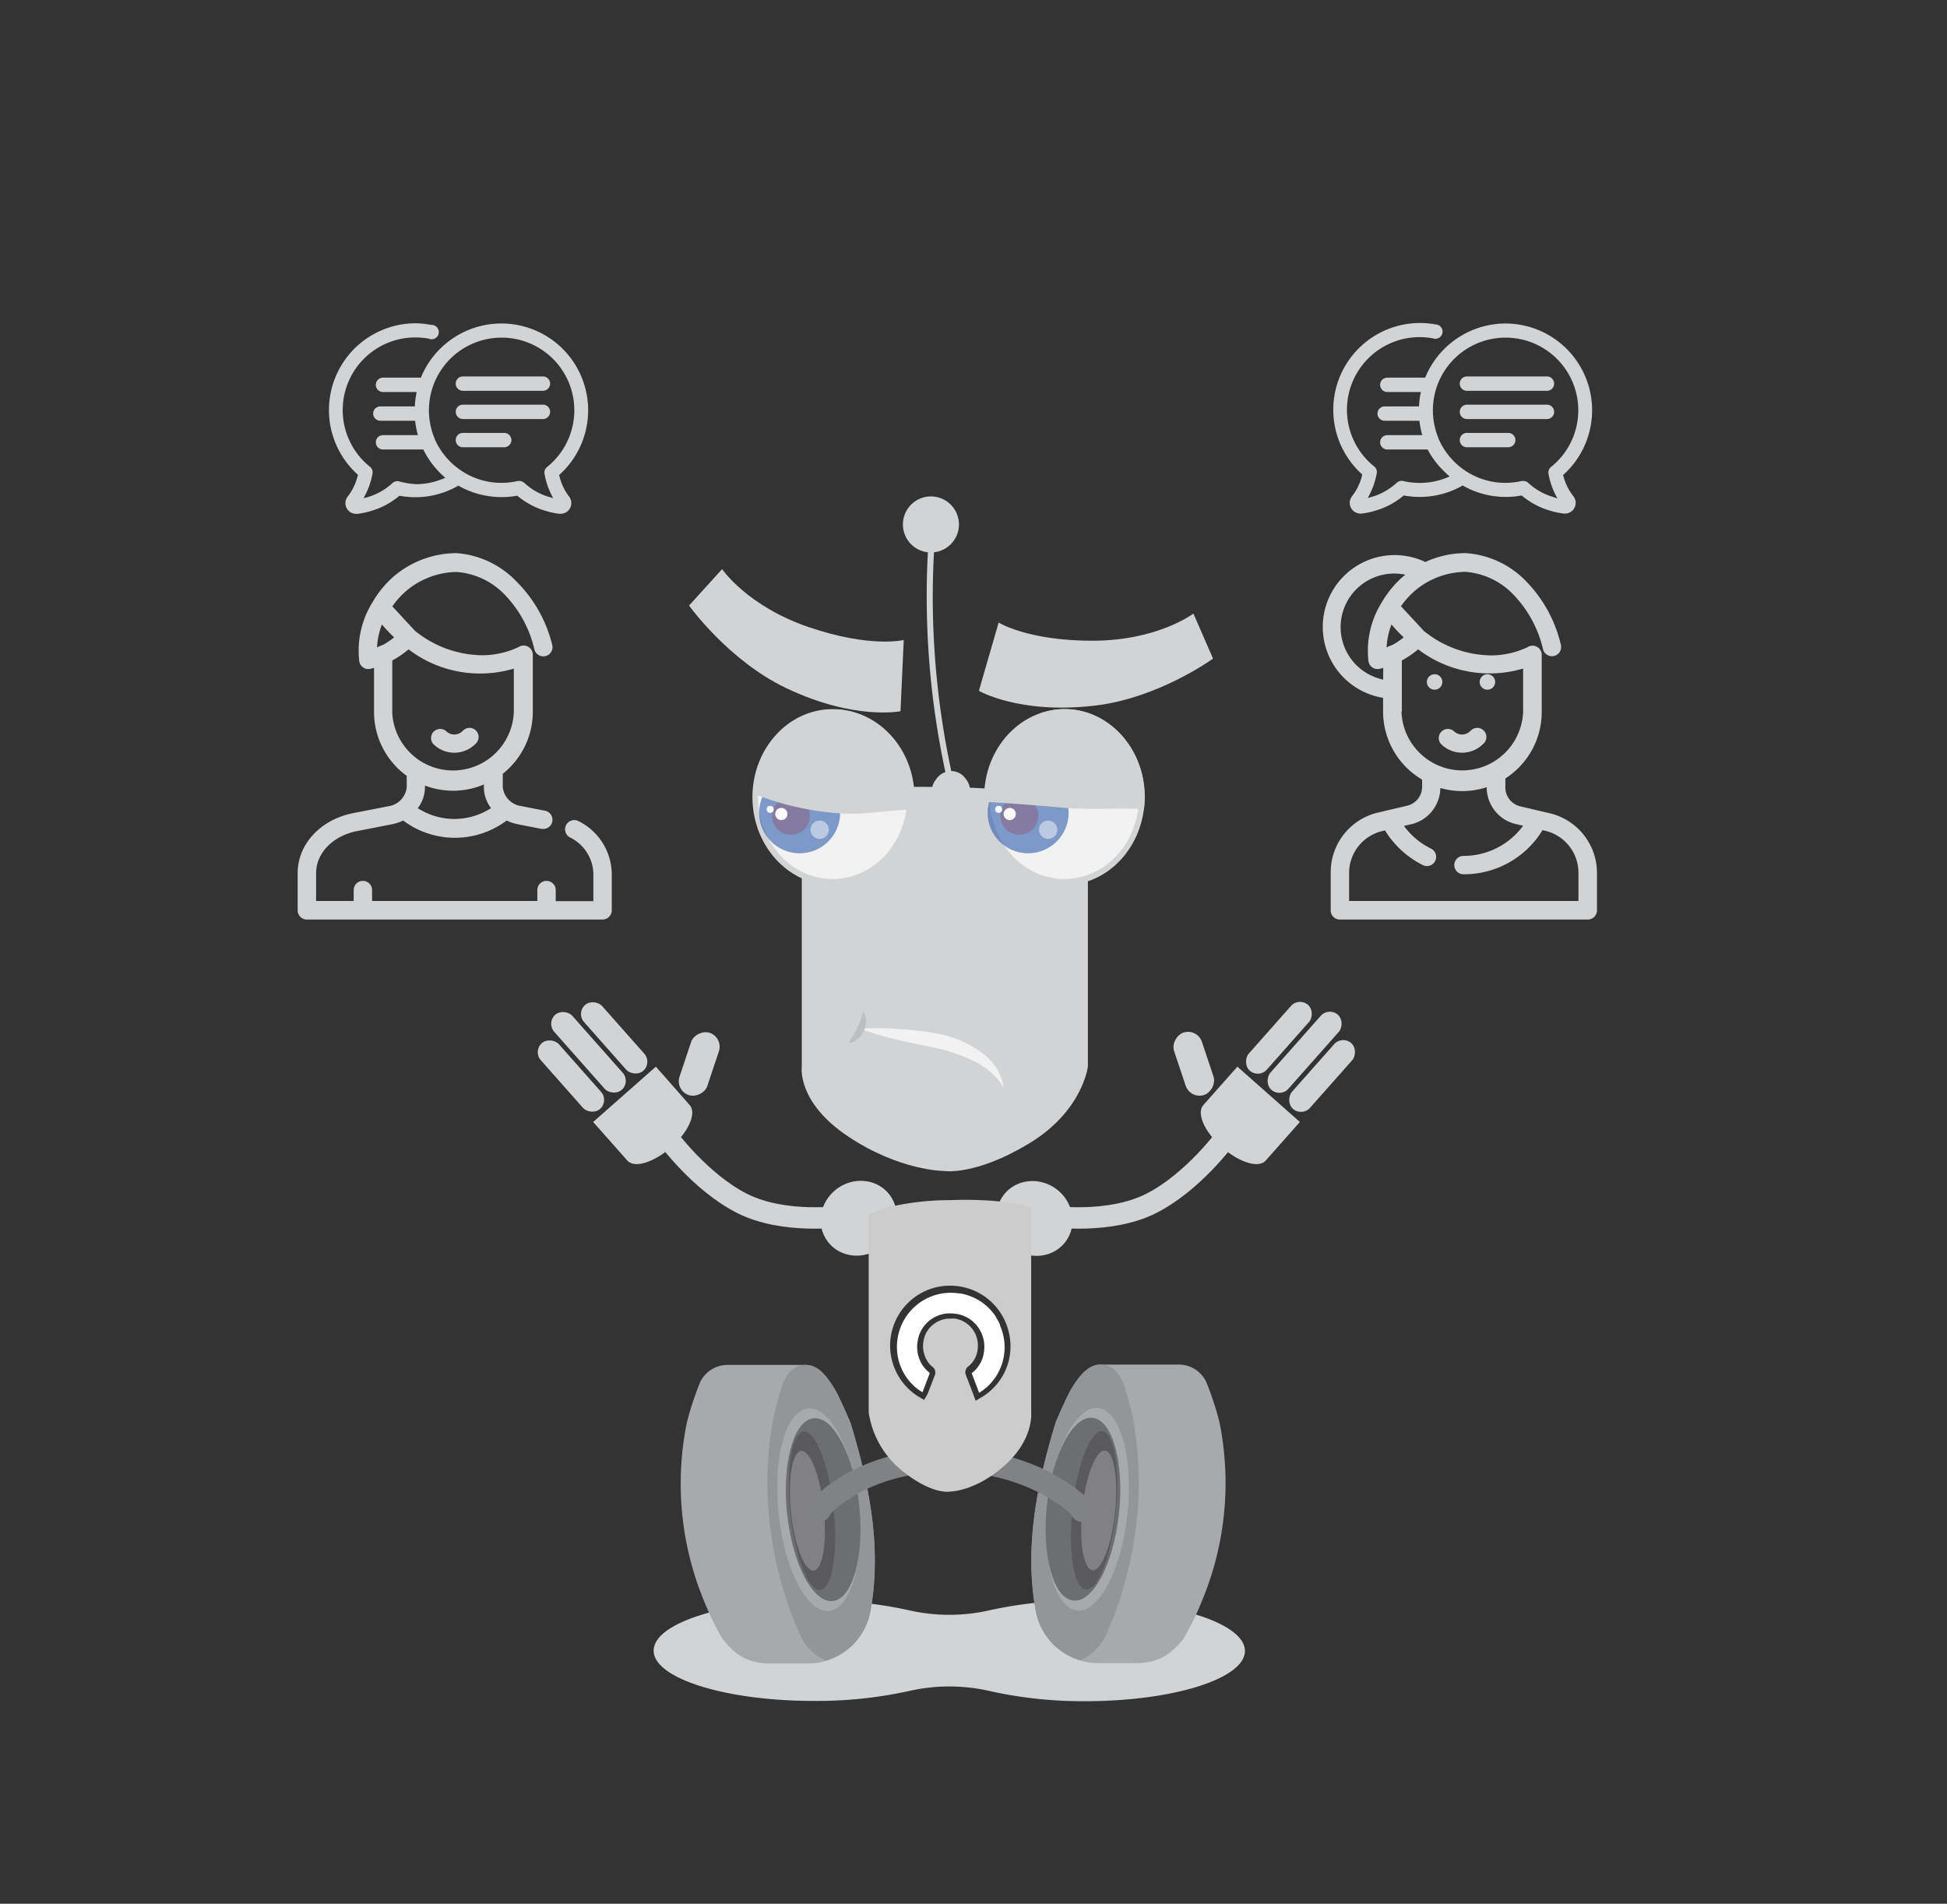 <svg id="Layer_1" data-name="Layer 1" xmlns="http://www.w3.org/2000/svg" viewBox="0 0 271 265"><rect x="0" y="0" width="271" height="265" fill="#333333" stroke="none"/><defs><style>.cls-1{fill:#d1d3d4;}.cls-2{fill:#a7a9ac;}.cls-3{fill:#939598;}.cls-4{fill:#6d6e71;}.cls-5{fill:#5a5a5c;}.cls-6{fill:#818082;}.cls-7{fill:#808285;}.cls-8{fill:#ccc;}.cls-14,.cls-9{fill:#fff;}.cls-10{fill:#f2f2f2;}.cls-11{opacity:0.6;}.cls-12{fill:#2d5eab;}.cls-13{fill:#3c296b;}.cls-14{opacity:0.5;}.cls-15{fill:#bcbec0;}</style></defs><title>robot</title><path class="cls-1" d="M151,222.77a59.76,59.76,0,0,0-13.17,1.36,25.24,25.24,0,0,1-11.4,0,59.76,59.76,0,0,0-13.17-1.36c-12.3,0-22.28,3.14-22.28,7s10,7,22.28,7a59.76,59.76,0,0,0,13.17-1.36,25.24,25.24,0,0,1,11.4,0A59.76,59.76,0,0,0,151,236.81c12.3,0,22.28-3.14,22.28-7S163.33,222.77,151,222.77Z"/><path class="cls-2" d="M112.16,190H101.34a4.2,4.2,0,0,0-4,2.67,43.49,43.49,0,0,0-1.72,5.28A42.63,42.63,0,0,0,98,222.87a39.11,39.11,0,0,0,2.58,5.29c2,2.5,3.78,3.4,6.77,3.4h5.1a8.82,8.82,0,0,0,8.67-7.21h0c1.64-8.86-.16-17.79-2.77-26.33,0,0-1.53-3.61-2.22-4.72C115.11,191.64,113.91,190,112.16,190Z"/><path class="cls-3" d="M121.15,224.36h0c1.64-8.86-.16-17.79-2.77-26.33,0,0-1.53-3.61-2.22-4.72-1-1.65-2.23-3.28-4-3.31-1.41,0-2.43.78-3.23,2.67a50.74,50.74,0,0,0-1.4,5.28,51.54,51.54,0,0,0,2,24.92,43.42,43.42,0,0,0,2.11,5.29,7.12,7.12,0,0,0,3.31,3A8.81,8.81,0,0,0,121.15,224.36Z"/><ellipse class="cls-2" cx="113.94" cy="210.14" rx="5.59" ry="14.17" transform="translate(-21.31 13.04) rotate(-5.99)"/><ellipse class="cls-4" cx="114.58" cy="210.14" rx="5.05" ry="12.79" transform="translate(-21.31 13.11) rotate(-5.99)"/><ellipse class="cls-5" cx="113.03" cy="210.3" rx="3.03" ry="11.08" transform="translate(-21.34 12.95) rotate(-5.99)"/><ellipse class="cls-6" cx="112.39" cy="210.3" rx="2.29" ry="8.37" transform="translate(-21.34 12.88) rotate(-5.99)"/><path class="cls-2" d="M153.17,189.95H164a4.2,4.2,0,0,1,4,2.67,43.49,43.49,0,0,1,1.72,5.28,42.63,42.63,0,0,1-2.41,24.92,39.11,39.11,0,0,1-2.58,5.29c-2,2.5-3.78,3.4-6.77,3.4h-5.1a8.82,8.82,0,0,1-8.67-7.21h0c-1.64-8.86.16-17.79,2.77-26.33,0,0,1.53-3.61,2.22-4.72C150.21,191.59,151.41,189.95,153.17,189.95Z"/><path class="cls-3" d="M144.17,224.31h0c-1.64-8.86.16-17.79,2.77-26.33,0,0,1.53-3.61,2.22-4.72,1-1.65,2.23-3.28,4-3.31,1.41,0,2.43.78,3.23,2.67a50.74,50.74,0,0,1,1.4,5.28,51.54,51.54,0,0,1-2,24.92,43.42,43.42,0,0,1-2.11,5.29,7.12,7.12,0,0,1-3.31,3A8.81,8.81,0,0,1,144.17,224.31Z"/><ellipse class="cls-2" cx="151.38" cy="210.09" rx="14.17" ry="5.59" transform="translate(-73.36 338.72) rotate(-84.01)"/><ellipse class="cls-4" cx="150.75" cy="210.09" rx="12.79" ry="5.05" transform="translate(-73.94 338.08) rotate(-84.01)"/><ellipse class="cls-5" cx="152.29" cy="210.26" rx="11.08" ry="3.03" transform="translate(-72.71 339.77) rotate(-84.01)"/><ellipse class="cls-6" cx="152.93" cy="210.26" rx="8.37" ry="2.29" transform="translate(-72.14 340.4) rotate(-84.01)"/><path class="cls-7" d="M151.25,208.47c-1.84-1.72-8.21-6.79-19.2-6.79s-17,5-18.74,6.8a1.75,1.75,0,1,0,2.31,2.21c1.43-1.42,6.65-5.81,16.43-5.81s15.41,4.47,17,5.87a1.75,1.75,0,1,0,2.24-2.28Z"/><path class="cls-1" d="M145.91,170.77l.44-2.94c.08,0,7.71,1.11,13.18-1.65s10-8.88,10-8.94L172,159c-.2.27-4.87,6.73-11.1,9.87S146.26,170.82,145.91,170.77Z"/><rect class="cls-1" x="161.61" y="146.05" width="9.15" height="4.08" rx="2.04" ry="2.04" transform="translate(253.94 -56.48) rotate(71.52)"/><rect class="cls-1" x="176.35" y="138.34" width="3.36" height="12.23" rx="1.68" ry="1.68" transform="translate(140.47 -81.71) rotate(41.52)"/><rect class="cls-1" x="179.92" y="139.49" width="3.36" height="13.96" rx="1.68" ry="1.68" transform="translate(142.71 -83.57) rotate(41.52)"/><rect class="cls-1" x="182.36" y="143.66" width="3.36" height="12.23" rx="1.68" ry="1.68" transform="translate(145.51 -84.36) rotate(41.52)"/><path class="cls-1" d="M172.23,148.48l-4.74,5.35c-1,1.11.17,3.74,2.57,5.86s5.15,3,6.13,1.84l4.74-5.35Z"/><ellipse class="cls-1" cx="143.99" cy="169.59" rx="5.1" ry="5.4" transform="translate(-78.1 182.62) rotate(-53.02)"/><circle class="cls-1" cx="143.81" cy="169.83" r="4.8" transform="translate(-78.37 182.57) rotate(-53.02)"/><circle class="cls-1" cx="144.74" cy="170.53" r="3.64" transform="translate(-78.55 183.59) rotate(-53.02)"/><path class="cls-1" d="M117.6,170.77l-.44-2.94c-.08,0-7.71,1.11-13.18-1.65s-10-8.88-10-8.94L91.54,159c.2.27,4.87,6.73,11.1,9.87S117.25,170.82,117.6,170.77Z"/><rect class="cls-1" x="92.76" y="146.05" width="9.15" height="4.08" rx="2.04" ry="2.04" transform="translate(268.63 102.73) rotate(108.48)"/><rect class="cls-1" x="83.81" y="138.34" width="3.36" height="12.23" rx="1.68" ry="1.68" transform="translate(245.25 195.96) rotate(138.48)"/><rect class="cls-1" x="80.23" y="139.49" width="3.36" height="13.96" rx="1.68" ry="1.68" transform="translate(240.33 201.85) rotate(138.48)"/><rect class="cls-1" x="77.8" y="143.66" width="3.36" height="12.23" rx="1.68" ry="1.68" transform="translate(238.26 209.24) rotate(138.48)"/><path class="cls-1" d="M91.29,148.48,96,153.83c1,1.11-.17,3.74-2.57,5.86s-5.15,3-6.13,1.84l-4.74-5.35Z"/><ellipse class="cls-1" cx="119.52" cy="169.59" rx="5.4" ry="5.1" transform="translate(-77.97 106) rotate(-36.98)"/><circle class="cls-1" cx="119.7" cy="169.83" r="4.8" transform="translate(-78.08 106.16) rotate(-36.98)"/><circle class="cls-1" cx="118.77" cy="170.53" r="3.64" transform="matrix(0.8, -0.6, 0.6, 0.8, -78.69, 105.74)"/><path class="cls-8" d="M132.31,179.86h0Z"/><path class="cls-8" d="M135.27,191a.08.08,0,0,0,0,.11l.7,1.85-.7-1.85A.08.08,0,0,1,135.27,191Z"/><path class="cls-8" d="M134.29,183.09a4.71,4.71,0,0,1,2,1.71,4.71,4.71,0,0,0-2-1.71Z"/><path class="cls-8" d="M143.53,196.6V168.14c-4-1.45-11.26-1.08-11.26-1.08s-6.64-.12-11.36,1.94v27.6a12.84,12.84,0,0,0,4.69,8.16c4.28,3.43,6.69,2.86,6.69,2.86s3.47,0,7.56-3.64S143.53,196.6,143.53,196.6Zm-6.84-2.15-.89.54-.37-1-.1-.26-.2-.54-.18-.46-.53-1.38a1,1,0,0,1,.31-1.11,3.44,3.44,0,0,0,1.08-1.39,3.76,3.76,0,0,0,.29-1.21,3.92,3.92,0,0,0-.15-1.44,3.74,3.74,0,0,0-3.06-2.65,4.67,4.67,0,0,0-.63,0,3.68,3.68,0,0,0-2.41.86,3.58,3.58,0,0,0-1.27,2.08,3.84,3.84,0,0,0,.19,2.36,3.41,3.41,0,0,0,1,1.4,1,1,0,0,1,.23.22,1,1,0,0,1,.14.9l-1,2.6,0,0a.93.93,0,0,1-.08.16l-.43.74-.75-.44a8.35,8.35,0,0,1,4-15.46h.39a8.35,8.35,0,0,1,8.09,6.27A8.25,8.25,0,0,1,136.69,194.46Z"/><path class="cls-9" d="M139.16,184.34l0,0a7.49,7.49,0,0,0-.55-1l0-.07a7.54,7.54,0,0,0-.69-.88l-.08-.09a7.55,7.55,0,0,0-.8-.74l-.11-.09a7.52,7.52,0,0,0-.9-.59l-.13-.07a7.46,7.46,0,0,0-1-.44l-.15-.05a7.43,7.43,0,0,0-1.05-.27l-.16,0a7.49,7.49,0,0,0-1.11-.09H132a7.5,7.5,0,0,0-7,6,7.63,7.63,0,0,0-.1,2.46,7.38,7.38,0,0,0,2.63,4.78,7,7,0,0,0,.87.61v0l1-2.64a.09.09,0,0,0,0-.07l-.07-.06a4.3,4.3,0,0,1-1.32-1.76,4.67,4.67,0,0,1-.34-2.14,5.11,5.11,0,0,1,.11-.73,4.62,4.62,0,0,1,.56-1.42,4.49,4.49,0,0,1,1-1.14,4.89,4.89,0,0,1,.77-.51l.26-.12a4.45,4.45,0,0,1,.57-.22l.31-.08a4.59,4.59,0,0,1,.59-.09l.31,0h.14a5.52,5.52,0,0,1,.75.05,4.51,4.51,0,0,1,1.28.37,4.61,4.61,0,0,1,2.5,2.9,4.67,4.67,0,0,1,.17.87,5,5,0,0,1,0,.88,4.77,4.77,0,0,1-.12.76,4.53,4.53,0,0,1-.24.73,4.33,4.33,0,0,1-1.35,1.73.08.08,0,0,0,0,.11l.7,1.85.3.8a7.35,7.35,0,0,0,3-3.52,7.5,7.5,0,0,0-.09-5.85Z"/><path class="cls-9" d="M137.21,193a7.36,7.36,0,0,0,2-2.82A7.36,7.36,0,0,1,137.21,193Z"/><path class="cls-9" d="M132.13,182.68a5.38,5.38,0,0,1,.89,0,5.52,5.52,0,0,0-.75-.05Z"/><path class="cls-1" d="M111.6,111c7.07-1.91,19.82-1.42,19.82-1.42s11.68-.16,20,2.55v36.35s-.73,6.23-8.26,10.74S131.38,163,131.38,163s-6.12,0-13.31-4.79-6.47-9.71-6.47-9.71Z"/><ellipse class="cls-1" cx="115.9" cy="110.96" rx="11.17" ry="12.25"/><ellipse class="cls-10" cx="115.9" cy="110.96" rx="10.39" ry="11.4"/><g class="cls-11"><circle class="cls-12" cx="111.3" cy="113.14" r="5.64"/><circle class="cls-13" cx="110.09" cy="113.57" r="2.63"/><circle class="cls-9" cx="108.75" cy="113.31" r="0.85"/><circle class="cls-14" cx="114.09" cy="115.5" r="1.28"/><circle class="cls-9" cx="107.2" cy="112.66" r="0.49"/></g><ellipse class="cls-1" cx="148.15" cy="110.96" rx="11.17" ry="12.25"/><ellipse class="cls-10" cx="148.15" cy="110.96" rx="10.39" ry="11.4"/><g class="cls-11"><circle class="cls-12" cx="143.1" cy="113.14" r="5.64"/><circle class="cls-13" cx="141.88" cy="113.57" r="2.63"/><circle class="cls-9" cx="140.54" cy="113.31" r="0.85"/><circle class="cls-14" cx="145.89" cy="115.5" r="1.28"/><circle class="cls-9" cx="139" cy="112.66" r="0.49"/></g><path class="cls-1" d="M137,111.6c0-6.77,5-12.9,11.17-12.9s11.17,5.49,11.17,12.25a13.44,13.44,0,0,1-.13,1.77c-1.42-.36-7.25.07-11-.27C141,111.82,137,111.6,137,111.6Z"/><path class="cls-1" d="M139,86.66l-2.75,9.5s5.61,3.29,16.07,2.07c8.88-1,16.52-6.55,16.52-6.55l-2.73-6.27s-4.95,3.76-14,3.78S139,86.66,139,86.66Z"/><path class="cls-1" d="M105,110.53c0-6.77,5-11.76,11.12-11.76s11.17,5.49,11.17,12.25a13.44,13.44,0,0,1-.13,1.77c-1.42-.36-6.67.76-10.46.42A40.12,40.12,0,0,1,105,110.53Z"/><path class="cls-1" d="M125.79,89.09,125.34,99s-6.37,1.32-15.88-3.2c-8.08-3.84-13.55-11.51-13.55-11.51l4.6-5.07s3.48,5.15,12.07,8.08S125.79,89.09,125.79,89.09Z"/><path class="cls-10" d="M139.69,151.35a9.84,9.84,0,0,0-4-3.57,22.3,22.3,0,0,0-5-1.8c-.87-.24-1.78-.37-2.67-.57s-1.86-.36-2.79-.6a40.6,40.6,0,0,1-5.49-1.63,41.15,41.15,0,0,1,5.72.09c.94.05,1.88.18,2.81.26a23.22,23.22,0,0,1,2.89.5,15,15,0,0,1,5.41,2.44A7.31,7.31,0,0,1,139.69,151.35Z"/><path class="cls-15" d="M120.16,140.82a2.3,2.3,0,0,1,.37,1.33,3.19,3.19,0,0,1-.31,1.37,3,3,0,0,1-2.1,1.7c.22-.43.46-.76.65-1.11a10.88,10.88,0,0,0,.55-1,9.66,9.66,0,0,0,.45-1.06C119.9,141.66,120,141.27,120.16,140.82Z"/><path class="cls-1" d="M215.63,113.19l-4-.94a2.7,2.7,0,0,1-2.1-2.64v-1.25a11,11,0,0,0,5.06-9.26v-8h0v0a1.28,1.28,0,0,0-2-1,11.87,11.87,0,0,1-5,1.13,15.06,15.06,0,0,1-9.41-3.41L195,84.39a11.31,11.31,0,0,1,2-2.21,11.09,11.09,0,0,1,7-2.58,10.34,10.34,0,0,1,6.67,3.19,16.22,16.22,0,0,1,4.1,7.58,1.28,1.28,0,1,0,2.47-.67,18.71,18.71,0,0,0-4.8-8.76A12.86,12.86,0,0,0,204.08,77a13.25,13.25,0,0,0-5.69,1.23,10,10,0,1,0-5.88,18.91v1.89a11,11,0,0,0,5.43,9.49v1a2.7,2.7,0,0,1-2.1,2.64l-4,.94a8.53,8.53,0,0,0-6.62,8.34v5.17A1.28,1.28,0,0,0,186.5,128H221a1.28,1.28,0,0,0,1.28-1.28v-5.17A8.53,8.53,0,0,0,215.63,113.19ZM192.52,94.6A7.45,7.45,0,1,1,195.6,80l-.27.22a14.35,14.35,0,0,0-3,3.62h0A12.73,12.73,0,0,0,190.47,92a1.28,1.28,0,0,0,1.58,1.1l.48-.13Zm1-4.71a1.28,1.28,0,0,0-.4.18l-.12.05a10.09,10.09,0,0,1,.68-3.19,21.32,21.32,0,0,0,1.7,1.79,11.3,11.3,0,0,1-1.46,1Zm1.6,9.2V91.94h0a14.13,14.13,0,0,0,2.27-1.55A16.4,16.4,0,0,0,212,93.06v6a8.47,8.47,0,0,1-16.93,0Zm24.61,26.33H187.78v-3.89a6,6,0,0,1,4.64-5.85l.36-.08A13,13,0,0,0,198,120.4a1.28,1.28,0,1,0,1.14-2.29,10.39,10.39,0,0,1-3.73-3.14l1-.23a5.25,5.25,0,0,0,4.07-5.05,11,11,0,0,0,6.45-.11v0a5.25,5.25,0,0,0,4.07,5.13l1,.23a10.24,10.24,0,0,1-8.3,4.2,1.28,1.28,0,0,0,0,2.56,12.79,12.79,0,0,0,11-6.14l.36.08a6,6,0,0,1,4.64,5.85v3.89Z"/><circle class="cls-1" cx="199.68" cy="94.93" r="1.08"/><circle class="cls-1" cx="207.03" cy="94.93" r="1.08"/><path class="cls-1" d="M204.64,101.77a1.62,1.62,0,0,1-2.29,0,1.27,1.27,0,0,0-1.79,1.79,4.16,4.16,0,0,0,5.88,0,1.27,1.27,0,1,0-1.79-1.79Z"/><path class="cls-1" d="M63.23,104.78a4.14,4.14,0,0,0,2.94-1.22,1.27,1.27,0,1,0-1.79-1.79,1.62,1.62,0,0,1-2.29,0,1.27,1.27,0,0,0-1.79,1.79A4.14,4.14,0,0,0,63.23,104.78Z"/><path class="cls-1" d="M80.52,114.3a1.28,1.28,0,0,0-1.22,2.25,5.8,5.8,0,0,1,3.29,5v3.89H77.35V123.9a1.28,1.28,0,1,0-2.56,0v1.52h-23V123.9a1.28,1.28,0,1,0-2.56,0v1.52H44v-3.89c0-2.78,2.34-5.19,5.69-5.84l4.81-.94a6.69,6.69,0,0,0,1.62-.53,12,12,0,0,0,14.4,0,6.68,6.68,0,0,0,1.62.53l3.26.64.25,0a1.28,1.28,0,0,0,.24-2.53l-3.26-.64a3,3,0,0,1-2.65-2.63v-1.88a11,11,0,0,0,4.18-8.63v-8h0v0a1.28,1.28,0,0,0-2-1,11.87,11.87,0,0,1-5,1.13,15.06,15.06,0,0,1-9.41-3.41l-3.14-3.39a11.31,11.31,0,0,1,2-2.21,11.09,11.09,0,0,1,7-2.58,10.34,10.34,0,0,1,6.67,3.19,16.22,16.22,0,0,1,4.1,7.58,1.28,1.28,0,1,0,2.47-.67A18.71,18.71,0,0,0,71.94,81,12.86,12.86,0,0,0,63.62,77a13.5,13.5,0,0,0-8.75,3.18,14.35,14.35,0,0,0-3,3.62h0v0h0A12.73,12.73,0,0,0,50,92a1.28,1.28,0,0,0,1.58,1.1l.48-.13v6.11A11,11,0,0,0,56.61,108v1.6A3,3,0,0,1,54,112.24l-4.81.94c-4.57.89-7.76,4.33-7.76,8.35v5.17A1.28,1.28,0,0,0,42.68,128H83.87a1.28,1.28,0,0,0,1.28-1.28v-5.17A8.32,8.32,0,0,0,80.52,114.3ZM63.27,114a9.49,9.49,0,0,1-5.12-1.5,4.81,4.81,0,0,0,1-2.94v-.21a11,11,0,0,0,8.2-.15v.35a4.81,4.81,0,0,0,1,2.94A9.49,9.49,0,0,1,63.27,114ZM53,89.89a1.28,1.28,0,0,0-.4.18l-.12.05a10.09,10.09,0,0,1,.68-3.19,21.35,21.35,0,0,0,1.7,1.79,11.33,11.33,0,0,1-1.46,1Zm1.6,9.2V91.94h0a14.13,14.13,0,0,0,2.27-1.55,16.4,16.4,0,0,0,14.65,2.68v6a8.47,8.47,0,0,1-16.93,0Z"/><path class="cls-1" d="M77.83,66.12a12.08,12.08,0,0,0-8-21.09H69.7a12.11,12.11,0,0,0-11.12,7.54H53.31a1,1,0,0,0,0,2H58a12.15,12.15,0,0,0-.26,2H52.94a1,1,0,0,0,0,2h4.84a12,12,0,0,0,.39,2H53.31a1,1,0,0,0,0,2h5.61a12.16,12.16,0,0,0,2.29,3.22c.25.25.5.48.77.71a10,10,0,0,1-3.9.9A10.17,10.17,0,0,1,55.53,67a1,1,0,0,0-.91.25,8.75,8.75,0,0,1-3.62,2l-.41.11a10.6,10.6,0,0,0,1.25-3.39,1,1,0,0,0-.35-1,10.11,10.11,0,0,1,6.34-18h.07a10.19,10.19,0,0,1,1.77.17A1,1,0,1,0,60,45.23,12.17,12.17,0,0,0,57.9,45h-.08a12.08,12.08,0,0,0-8,21.09,7.61,7.61,0,0,1-1.4,3,1.49,1.49,0,0,0,1.14,2.44h.19a11.29,11.29,0,0,0,1.85-.39,10.85,10.85,0,0,0,4-2.13,12.22,12.22,0,0,0,2.54.2A12,12,0,0,0,63.8,67.6a12,12,0,0,0,5.67,1.59A12.19,12.19,0,0,0,72,69a10.85,10.85,0,0,0,4,2.13,11.3,11.3,0,0,0,1.85.39h.19a1.49,1.49,0,0,0,1.14-2.44A7.61,7.61,0,0,1,77.83,66.12Zm-1.22,3.11a8.75,8.75,0,0,1-3.62-2,1,1,0,0,0-.69-.28l-.22,0a10.17,10.17,0,0,1-2.56.26,10,10,0,0,1-5.1-1.55l-.15-.1a10.23,10.23,0,0,1-3.79-4.51l0-.05a10.11,10.11,0,0,1,9.26-14h.07a10.11,10.11,0,0,1,6.34,18,1,1,0,0,0-.35,1A10.6,10.6,0,0,0,77,69.34Z"/><path class="cls-1" d="M75.57,52.4H64.43a1,1,0,0,0,0,2H75.57a1,1,0,1,0,0-2Z"/><path class="cls-1" d="M75.57,56.33H64.43a1,1,0,0,0,0,2H75.57a1,1,0,1,0,0-2Z"/><path class="cls-1" d="M70.18,60.26H64.43a1,1,0,1,0,0,2h5.75a1,1,0,1,0,0-2Z"/><path class="cls-1" d="M217.57,66.12a12.08,12.08,0,0,0-8-21.09h-.08a12.11,12.11,0,0,0-11.12,7.54h-5.27a1,1,0,0,0,0,2h4.67a12.15,12.15,0,0,0-.26,2h-4.78a1,1,0,0,0,0,2h4.84a12,12,0,0,0,.39,2h-4.86a1,1,0,0,0,0,2h5.61A12.16,12.16,0,0,0,201,65.61c.25.25.5.48.77.71a10,10,0,0,1-3.9.9,10.17,10.17,0,0,1-2.56-.26,1,1,0,0,0-.91.25,8.75,8.75,0,0,1-3.62,2l-.41.11a10.6,10.6,0,0,0,1.25-3.39,1,1,0,0,0-.35-1,10.11,10.11,0,0,1,6.34-18h.07a10.19,10.19,0,0,1,1.77.17,1,1,0,1,0,.35-1.94,12.17,12.17,0,0,0-2.11-.2h-.08a12.08,12.08,0,0,0-8,21.09,7.61,7.61,0,0,1-1.4,3,1.49,1.49,0,0,0,1.14,2.44h.19a11.29,11.29,0,0,0,1.85-.39,10.85,10.85,0,0,0,4-2.13,12.22,12.22,0,0,0,2.54.2,12,12,0,0,0,5.66-1.59,12,12,0,0,0,5.67,1.59,12.19,12.19,0,0,0,2.54-.2,10.85,10.85,0,0,0,4,2.13,11.3,11.3,0,0,0,1.85.39h.19A1.49,1.49,0,0,0,219,69.08,7.61,7.61,0,0,1,217.57,66.12Zm-1.22,3.11a8.75,8.75,0,0,1-3.62-2,1,1,0,0,0-.69-.28l-.22,0a10.17,10.17,0,0,1-2.56.26,10,10,0,0,1-5.1-1.55l-.15-.1a10.23,10.23,0,0,1-3.79-4.51l0-.05a10.11,10.11,0,0,1,9.26-14h.07a10.11,10.11,0,0,1,6.34,18,1,1,0,0,0-.35,1,10.6,10.6,0,0,0,1.25,3.4Z"/><path class="cls-1" d="M215.31,52.4H204.18a1,1,0,0,0,0,2h11.14a1,1,0,1,0,0-2Z"/><path class="cls-1" d="M215.31,56.33H204.18a1,1,0,0,0,0,2h11.14a1,1,0,1,0,0-2Z"/><path class="cls-1" d="M209.93,60.26h-5.75a1,1,0,0,0,0,2h5.75a1,1,0,1,0,0-2Z"/><path class="cls-1" d="M134.41,108.41a2.45,2.45,0,0,0-2-1.08A115.13,115.13,0,0,1,130,76.88a3.9,3.9,0,1,0-.85,0,116.2,116.2,0,0,0,2.44,30.6,2.45,2.45,0,0,0-1.26.95,2.65,2.65,0,0,0-.64,1.71c0,1.48,1.2.82,2.67.82s2.67.65,2.67-.82A2.65,2.65,0,0,0,134.41,108.41Z"/><path class="cls-1" d="M131.53,75.85l-.13-.35-.31-.81a0,0,0,0,1,0,0,1.89,1.89,0,0,0,.59-.76,2,2,0,0,0,.16-.65,2.11,2.11,0,0,0-.08-.77,2,2,0,0,0-.61-.95,2,2,0,0,0-1-.48,2,2,0,0,0-1.62.44,2,2,0,0,0-.69,1.12,2.07,2.07,0,0,0,.1,1.26,1.88,1.88,0,0,0,.58.77l0,0a0,0,0,0,1,0,0l-.44,1.16h0a3.23,3.23,0,0,1-1.49-3.43,3.28,3.28,0,0,1,6.38-.17A3.24,3.24,0,0,1,131.53,75.85Z"/></svg>
